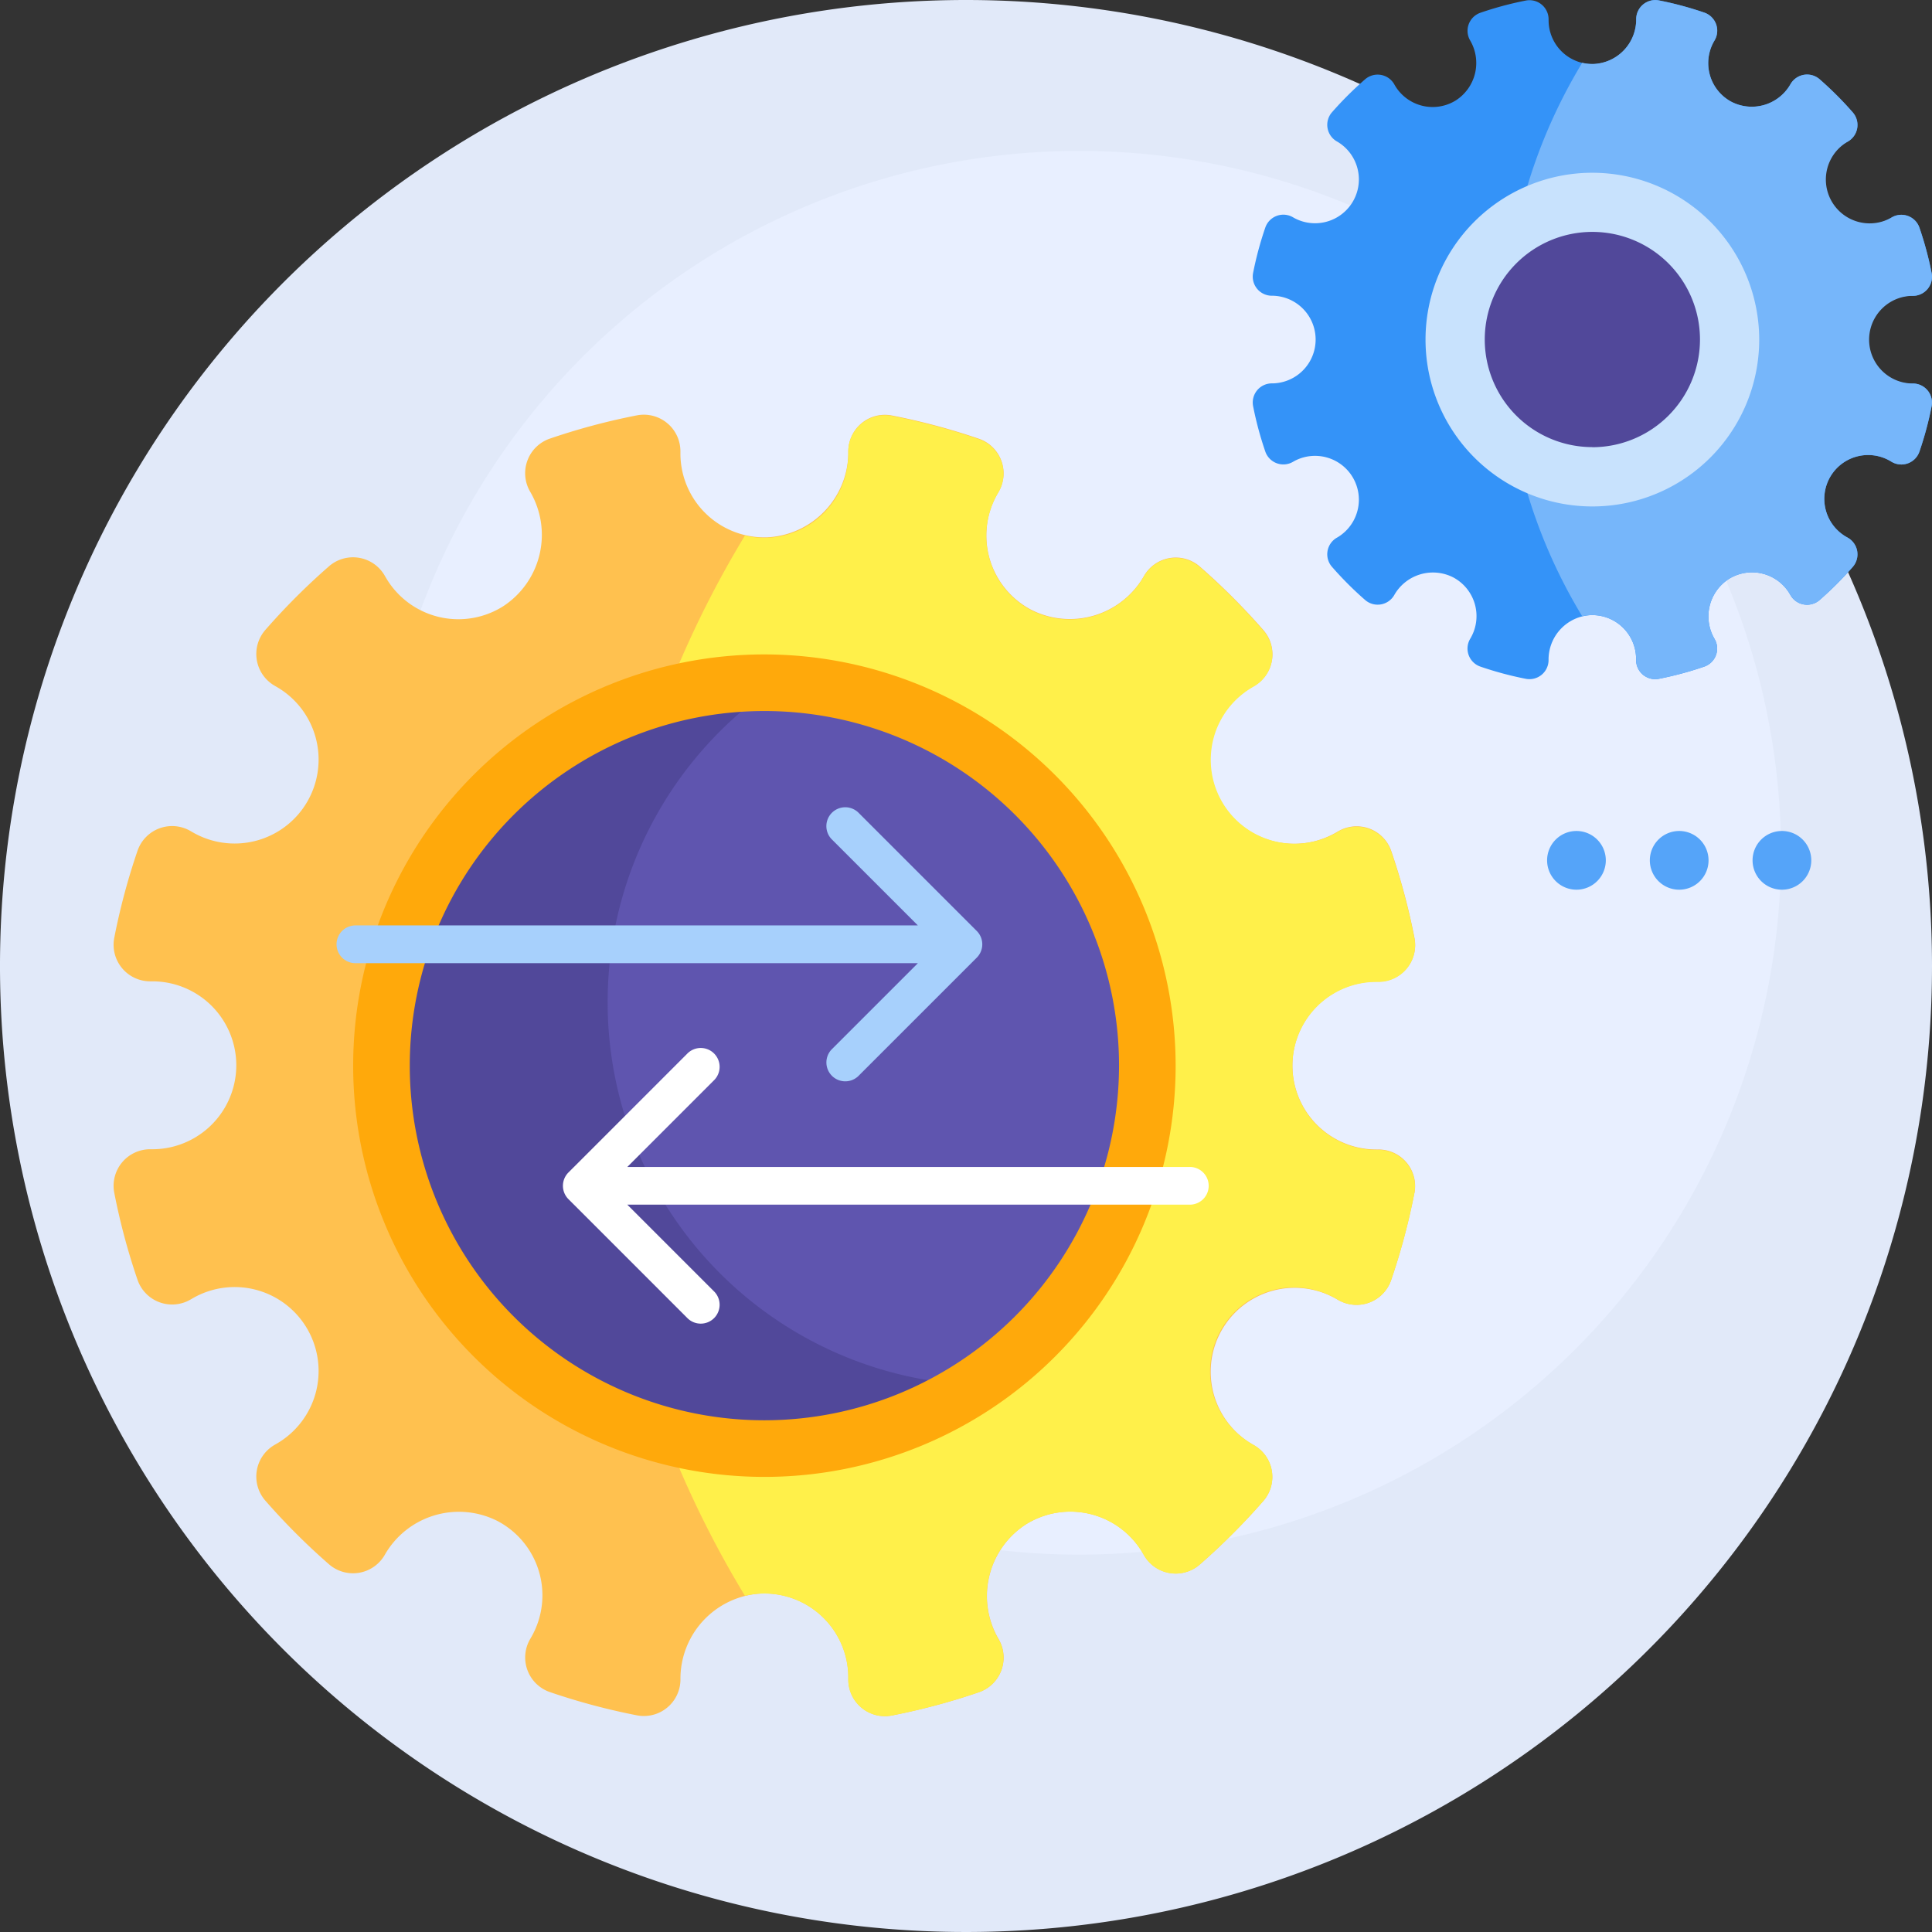 <svg id="manager" xmlns="http://www.w3.org/2000/svg" width="63.376" height="63.376" viewBox="0 0 63.376 63.376">
  <rect x="0" y="0" width="63.376" height="63.376" fill="#333333" stroke="none"/>
  <g id="Group_2089" data-name="Group 2089" transform="translate(0 0)">
    <path id="Path_1771" data-name="Path 1771" d="M63.376,31.688A31.688,31.688,0,1,1,31.688,0,31.688,31.688,0,0,1,63.376,31.688Z" transform="translate(0 0)" fill="#e1e9f9"/>
    <path id="Path_1772" data-name="Path 1772" d="M146.046,63.023A23.023,23.023,0,1,1,123.023,40,23.023,23.023,0,0,1,146.046,63.023Z" transform="translate(-87.622 -35.049)" fill="#e8efff"/>
    <path id="Path_1773" data-name="Path 1773" d="M354.265,13.324a11.268,11.268,0,0,1-.4,1.488.627.627,0,0,1-.906.339l-.032-.019a1.438,1.438,0,1,0-1.438,2.49l.03.017a.627.627,0,0,1,.159.955,11.413,11.413,0,0,1-1.087,1.087.627.627,0,0,1-.955-.159l-.017-.03a1.438,1.438,0,0,0-2.009-.5,1.46,1.46,0,0,0-.464,1.967l0,0a.627.627,0,0,1-.339.906,11.255,11.255,0,0,1-1.488.4.627.627,0,0,1-.748-.615v-.037a1.438,1.438,0,0,0-1.49-1.437A1.46,1.46,0,0,0,341.7,21.65v0a.627.627,0,0,1-.748.615,11.262,11.262,0,0,1-1.488-.4.627.627,0,0,1-.339-.906l.019-.032a1.438,1.438,0,0,0-.572-1.989,1.46,1.46,0,0,0-1.935.582.627.627,0,0,1-.955.159,11.41,11.41,0,0,1-1.087-1.087.627.627,0,0,1,.159-.955l.03-.017a1.438,1.438,0,0,0-1.438-2.49l-.032.019a.627.627,0,0,1-.906-.339,11.263,11.263,0,0,1-.4-1.488.627.627,0,0,1,.615-.748h.036a1.438,1.438,0,0,0,0-2.875h-.036a.627.627,0,0,1-.615-.748,11.268,11.268,0,0,1,.4-1.488.627.627,0,0,1,.906-.339l.032.019a1.438,1.438,0,0,0,1.438-2.49l-.03-.017a.627.627,0,0,1-.159-.955A11.406,11.406,0,0,1,335.681,2.6a.627.627,0,0,1,.955.159l.017.03a1.438,1.438,0,0,0,2.009.5,1.46,1.46,0,0,0,.464-1.967v0a.627.627,0,0,1,.339-.906,11.256,11.256,0,0,1,1.488-.4.627.627,0,0,1,.748.615V.662a1.438,1.438,0,0,0,1.49,1.437A1.46,1.46,0,0,0,344.574.627v0a.627.627,0,0,1,.748-.615,11.243,11.243,0,0,1,1.488.4.627.627,0,0,1,.339.906l-.019.032a1.438,1.438,0,0,0,.572,1.989,1.46,1.46,0,0,0,1.935-.582.627.627,0,0,1,.955-.159,11.409,11.409,0,0,1,1.087,1.087.627.627,0,0,1-.159.955l-.03.017a1.438,1.438,0,1,0,1.438,2.49l.032-.019a.627.627,0,0,1,.906.339,11.263,11.263,0,0,1,.4,1.488.627.627,0,0,1-.615.748h-.036a1.438,1.438,0,1,0,0,2.875h.036A.627.627,0,0,1,354.265,13.324Z" transform="translate(-290.902 0.002)" fill="#3493f8"/>
    <path id="Path_1774" data-name="Path 1774" d="M412.818,13.325a11.259,11.259,0,0,1-.4,1.488.627.627,0,0,1-.906.339l-.032-.019a1.438,1.438,0,1,0-1.438,2.49l.03.017a.627.627,0,0,1,.159.955,11.409,11.409,0,0,1-1.087,1.087.627.627,0,0,1-.955-.159l-.017-.03a1.438,1.438,0,0,0-2.009-.5,1.46,1.46,0,0,0-.464,1.967l0,0a.627.627,0,0,1-.339.906,11.254,11.254,0,0,1-1.488.4.627.627,0,0,1-.748-.615v-.037a1.438,1.438,0,0,0-1.49-1.437,1.408,1.408,0,0,0-.278.038,17.5,17.5,0,0,1,0-18.156,1.447,1.447,0,0,0,.383.037A1.46,1.46,0,0,0,403.127.628v0a.627.627,0,0,1,.747-.615,11.244,11.244,0,0,1,1.488.4.627.627,0,0,1,.339.906l-.019.032a1.438,1.438,0,0,0,.572,1.989,1.46,1.46,0,0,0,1.935-.582.627.627,0,0,1,.955-.159,11.408,11.408,0,0,1,1.087,1.087.627.627,0,0,1-.159.955l-.03.017a1.438,1.438,0,0,0,1.438,2.49l.032-.019a.627.627,0,0,1,.906.339,11.244,11.244,0,0,1,.4,1.488.627.627,0,0,1-.615.748h-.036a1.438,1.438,0,0,0,0,2.875h.036a.627.627,0,0,1,.615.747Z" transform="translate(-349.454 0.001)" fill="#76b6fa"/>
    <path id="Path_1775" data-name="Path 1775" d="M394.636,58.135a4.5,4.5,0,1,1-4.5-4.5A4.5,4.5,0,0,1,394.636,58.135Z" transform="translate(-337.899 -46.994)" fill="#51489a"/>
    <path id="Path_1776" data-name="Path 1776" d="M383.258,45.785a5.473,5.473,0,1,0,5.473,5.473A5.479,5.479,0,0,0,383.258,45.785Zm0,9a3.53,3.53,0,1,1,3.53-3.53A3.534,3.534,0,0,1,383.258,54.788Z" transform="translate(-331.023 -40.118)" fill="#c8e2fd"/>
    <path id="Path_1777" data-name="Path 1777" d="M411.926,221.185a.963.963,0,1,1-.963-.963.963.963,0,0,1,.963.963Zm2.407-.963a.963.963,0,1,0,.963.963A.963.963,0,0,0,414.332,220.222Zm3.37,0a.963.963,0,1,0,.963.963A.963.963,0,0,0,417.7,220.222Z" transform="translate(-359.25 -192.963)" fill="#55a4f9"/>
    <path id="Path_1778" data-name="Path 1778" d="M72.845,135.524a21.571,21.571,0,0,1-.762,2.85,1.2,1.2,0,0,1-1.736.65l-.062-.036a2.754,2.754,0,0,0-2.754,4.77l.057.033a1.2,1.2,0,0,1,.3,1.83A21.846,21.846,0,0,1,65.81,147.7a1.2,1.2,0,0,1-1.829-.3l-.033-.057a2.754,2.754,0,0,0-3.848-.956,2.8,2.8,0,0,0-.889,3.768l0,0a1.2,1.2,0,0,1-.65,1.736,21.567,21.567,0,0,1-2.85.762,1.2,1.2,0,0,1-1.432-1.178v-.07a2.754,2.754,0,0,0-2.854-2.752,2.8,2.8,0,0,0-2.654,2.818v0a1.2,1.2,0,0,1-1.432,1.178,21.56,21.56,0,0,1-2.85-.762,1.2,1.2,0,0,1-.65-1.736l.036-.062a2.754,2.754,0,0,0-1.1-3.811,2.8,2.8,0,0,0-3.707,1.114,1.2,1.2,0,0,1-1.829.3,21.848,21.848,0,0,1-2.083-2.083,1.2,1.2,0,0,1,.3-1.83l.057-.033a2.754,2.754,0,1,0-2.754-4.77l-.062.036a1.2,1.2,0,0,1-1.736-.65,21.572,21.572,0,0,1-.762-2.85,1.2,1.2,0,0,1,1.178-1.432h.07a2.754,2.754,0,0,0,0-5.508h-.07a1.2,1.2,0,0,1-1.178-1.432,21.571,21.571,0,0,1,.762-2.85,1.2,1.2,0,0,1,1.736-.65l.062.036a2.754,2.754,0,1,0,2.754-4.77l-.057-.033a1.2,1.2,0,0,1-.3-1.83,21.848,21.848,0,0,1,2.083-2.083,1.2,1.2,0,0,1,1.829.3l.033.057a2.754,2.754,0,0,0,3.848.956,2.8,2.8,0,0,0,.889-3.768l0,0a1.2,1.2,0,0,1,.65-1.736,21.554,21.554,0,0,1,2.85-.762,1.2,1.2,0,0,1,1.432,1.178v.07a2.754,2.754,0,0,0,2.854,2.752,2.8,2.8,0,0,0,2.654-2.818v0a1.2,1.2,0,0,1,1.432-1.178,21.572,21.572,0,0,1,2.85.762,1.2,1.2,0,0,1,.65,1.736l-.036.062a2.754,2.754,0,0,0,1.1,3.811,2.8,2.8,0,0,0,3.707-1.114,1.2,1.2,0,0,1,1.829-.3,21.846,21.846,0,0,1,2.083,2.083,1.2,1.2,0,0,1-.3,1.83l-.057.033a2.754,2.754,0,1,0,2.754,4.77l.062-.036a1.2,1.2,0,0,1,1.736.65,21.55,21.55,0,0,1,.762,2.85,1.2,1.2,0,0,1-1.178,1.432H71.6a2.754,2.754,0,0,0,0,5.508h.07a1.2,1.2,0,0,1,1.178,1.432Z" transform="translate(-26.45 -96.381)" fill="#ffc14f"/>
    <path id="Path_1779" data-name="Path 1779" d="M185.01,135.526a21.57,21.57,0,0,1-.762,2.85,1.2,1.2,0,0,1-1.736.65l-.062-.036a2.754,2.754,0,1,0-2.754,4.77l.057.033a1.2,1.2,0,0,1,.3,1.83,21.863,21.863,0,0,1-2.083,2.083,1.2,1.2,0,0,1-1.829-.3l-.033-.057a2.754,2.754,0,0,0-3.848-.956,2.8,2.8,0,0,0-.889,3.768l0,0a1.2,1.2,0,0,1-.65,1.736,21.552,21.552,0,0,1-2.85.762,1.2,1.2,0,0,1-1.432-1.178v-.07a2.754,2.754,0,0,0-2.855-2.752,2.676,2.676,0,0,0-.533.073,33.531,33.531,0,0,1,0-34.78,2.756,2.756,0,0,0,3.388-2.747v0a1.2,1.2,0,0,1,1.432-1.178,21.562,21.562,0,0,1,2.85.762,1.2,1.2,0,0,1,.65,1.736l-.036.062a2.754,2.754,0,0,0,1.1,3.811,2.8,2.8,0,0,0,3.707-1.114,1.2,1.2,0,0,1,1.829-.3,21.863,21.863,0,0,1,2.083,2.083,1.2,1.2,0,0,1-.3,1.829l-.057.033a2.754,2.754,0,0,0,2.754,4.77l.062-.036a1.2,1.2,0,0,1,1.736.65,21.547,21.547,0,0,1,.762,2.85,1.2,1.2,0,0,1-1.178,1.432h-.07a2.754,2.754,0,0,0,0,5.508h.07A1.2,1.2,0,0,1,185.01,135.526Z" transform="translate(-138.614 -96.384)" fill="#fff04a"/>
    <path id="Path_1780" data-name="Path 1780" d="M124.606,199.628a12.561,12.561,0,1,1-4.791-17.106A12.561,12.561,0,0,1,124.606,199.628Z" transform="translate(-88.58 -158.513)" fill="#5f55af"/>
    <path id="Path_1781" data-name="Path 1781" d="M120.589,203.949a12.563,12.563,0,1,1-6.45-23.033,12.566,12.566,0,0,0,6.45,23.033Z" transform="translate(-88.579 -158.514)" fill="#51489a"/>
    <path id="Path_1782" data-name="Path 1782" d="M107.1,173.425a13.49,13.49,0,1,0,13.49,13.49A13.505,13.505,0,0,0,107.1,173.425Zm0,25.123a11.633,11.633,0,1,1,11.633-11.633A11.646,11.646,0,0,1,107.1,198.548Z" transform="translate(-82.025 -151.958)" fill="#ffa90b"/>
    <path id="Path_1783" data-name="Path 1783" d="M110.371,218.341a.618.618,0,0,1-.181.438l-3.889,3.889a.619.619,0,0,1-.875-.875l2.833-2.833H89.808a.619.619,0,1,1,0-1.238h18.45l-2.833-2.833a.619.619,0,0,1,.875-.875l3.889,3.889A.618.618,0,0,1,110.371,218.341Z" transform="translate(-78.149 -187.365)" fill="#a7d0fc"/>
    <path id="Path_1784" data-name="Path 1784" d="M170.371,282.341a.619.619,0,0,1-.619.619H151.3l2.833,2.833a.619.619,0,1,1-.875.875l-3.889-3.889a.619.619,0,0,1,0-.875l3.889-3.889a.619.619,0,1,1,.875.875l-2.833,2.833h18.45A.619.619,0,0,1,170.371,282.341Z" transform="translate(-130.722 -243.443)" fill="#fff"/>
  </g>
</svg>
